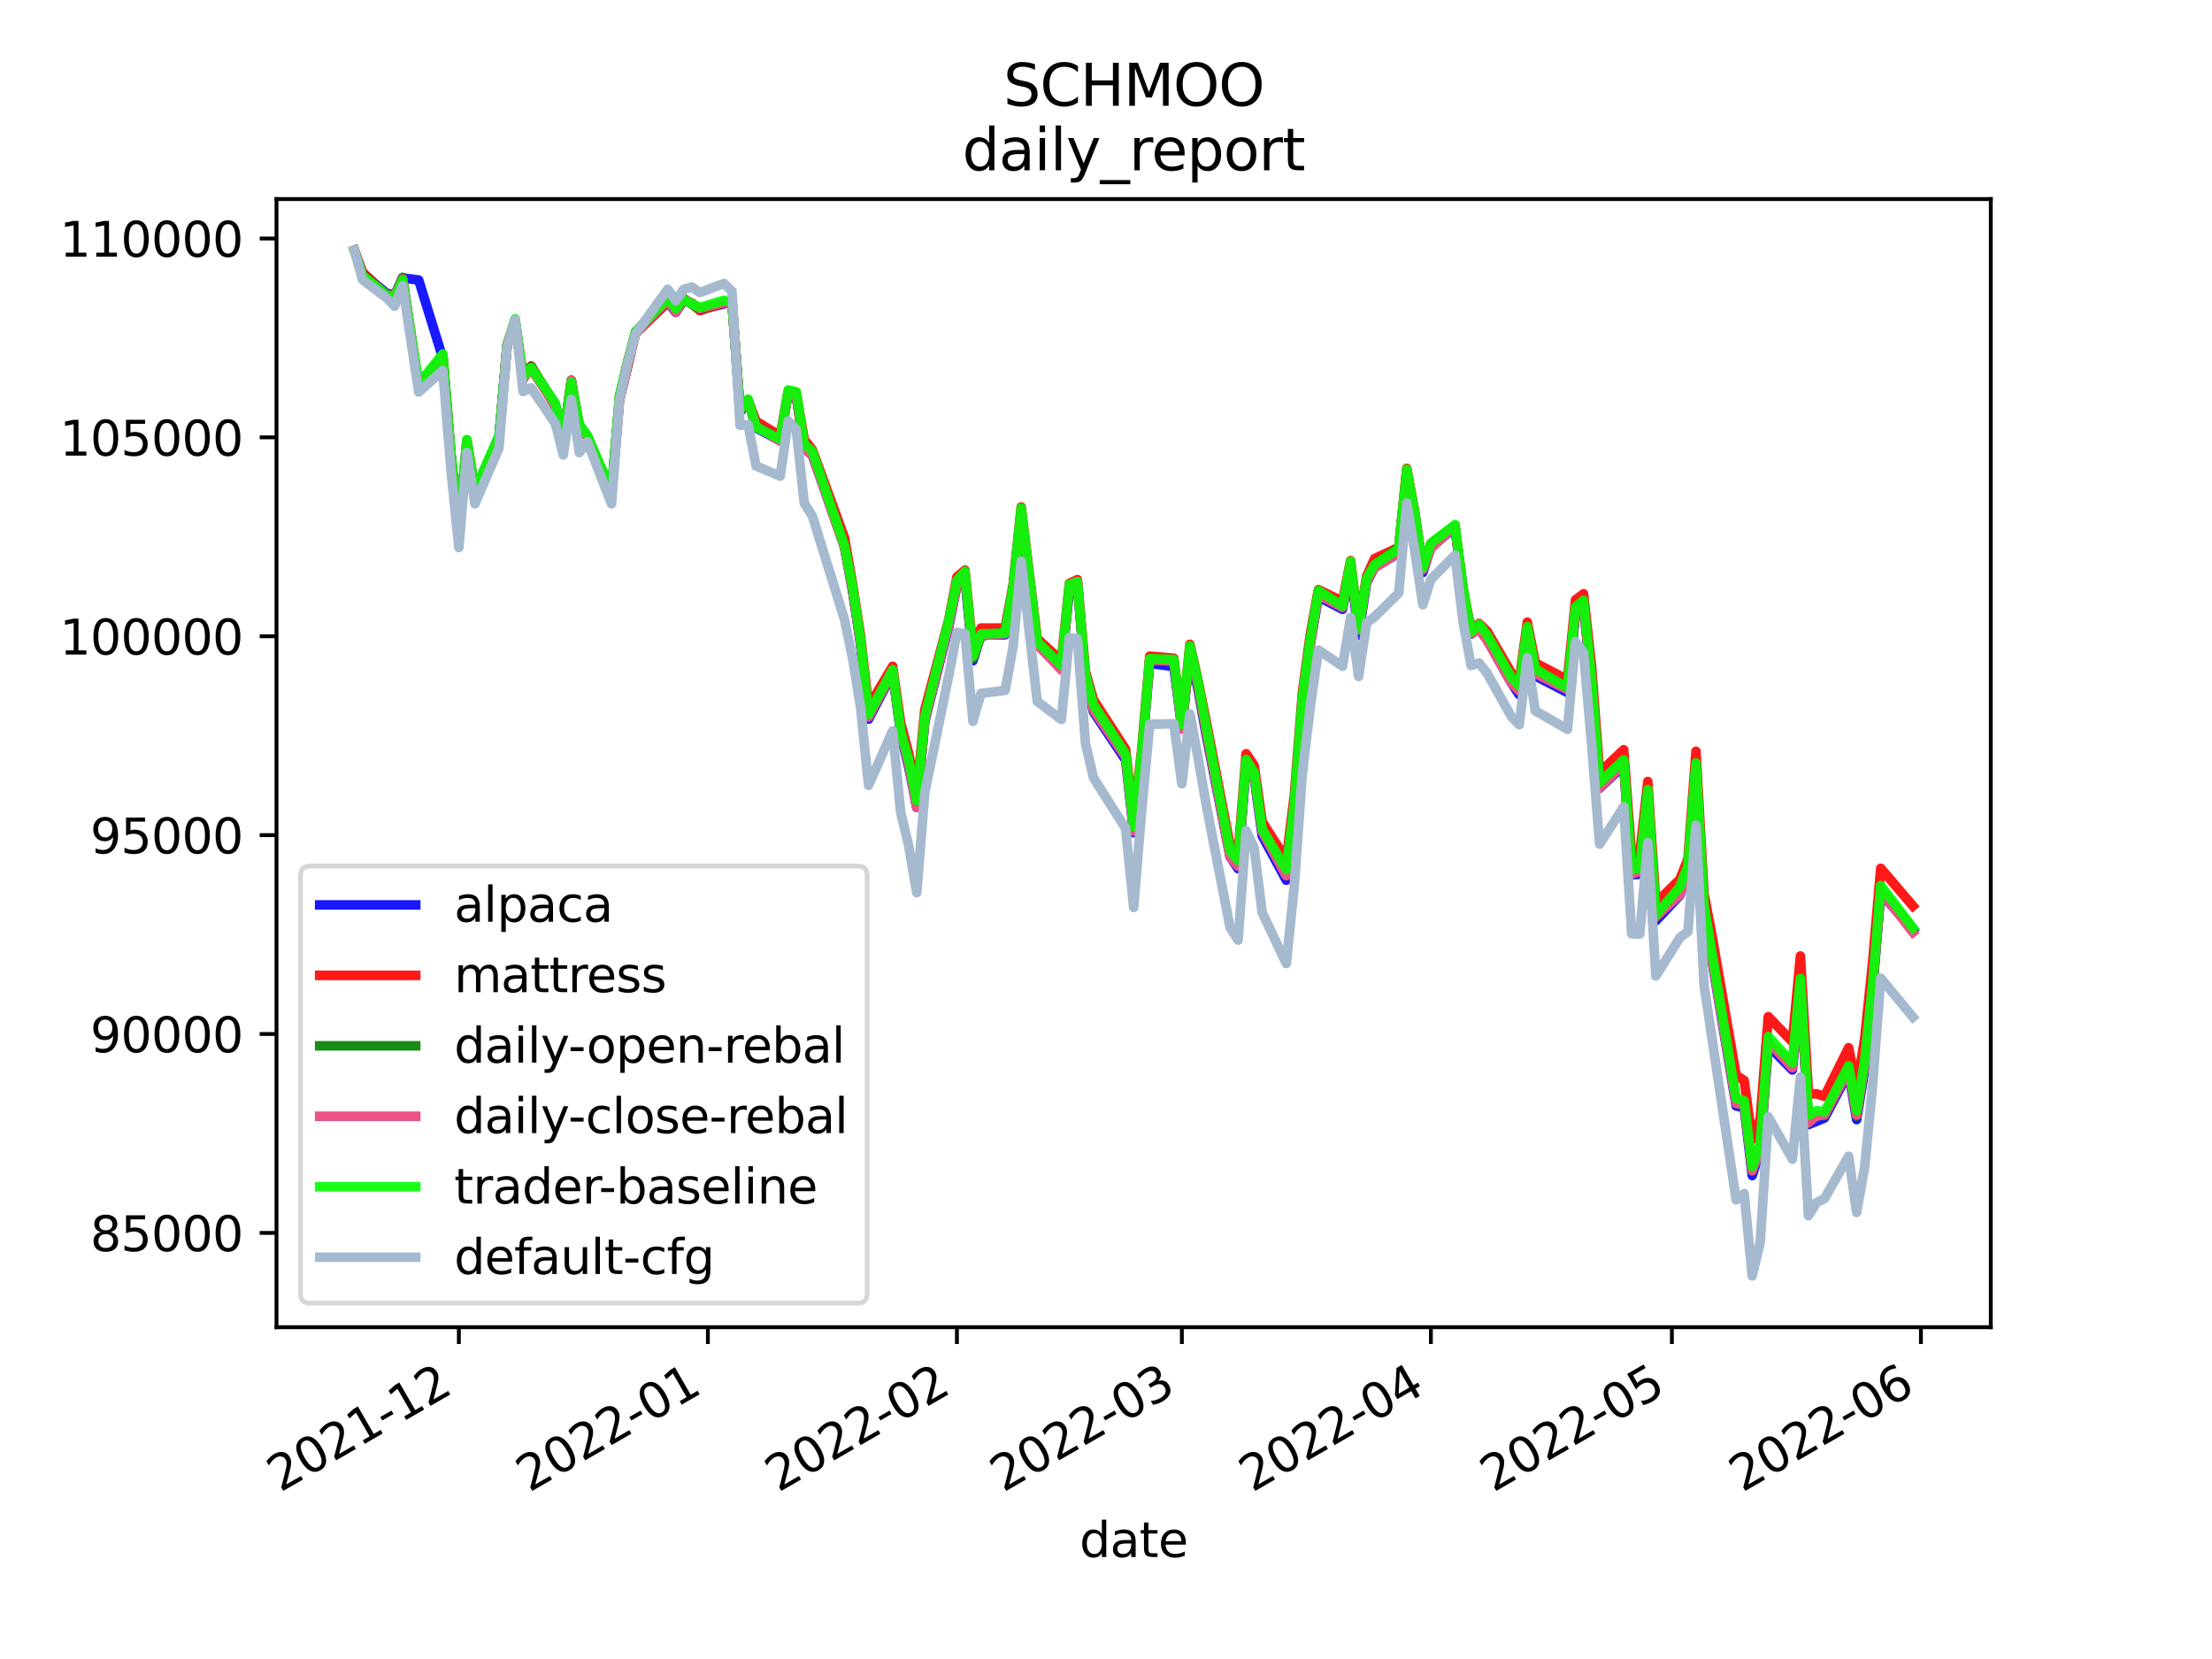 <?xml version="1.0" encoding="utf-8" standalone="no"?>
<!DOCTYPE svg PUBLIC "-//W3C//DTD SVG 1.1//EN"
  "http://www.w3.org/Graphics/SVG/1.1/DTD/svg11.dtd">
<svg height="345.6pt" version="1.1" viewBox="0 0 460.8 345.6" width="460.8pt" xmlns="http://www.w3.org/2000/svg" xmlns:xlink="http://www.w3.org/1999/xlink">
 <defs>
  <style type="text/css">*{stroke-linecap:butt;stroke-linejoin:round;}</style>
 </defs>
 <g id="figure_1">
  <g id="patch_1">
   <path d="M 0 345.6 
L 460.8 345.6 
L 460.8 0 
L 0 0 
z
" style="fill:#ffffff;"/>
  </g>
  <g id="axes_1">
   <g id="patch_2">
    <path d="M 57.6 276.48 
L 414.72 276.48 
L 414.72 41.472 
L 57.6 41.472 
z
" style="fill:#ffffff;"/>
   </g>
   <g id="matplotlib.axis_1">
    <g id="xtick_1">
     <g id="line2d_1">
      <defs>
       <path d="M 0 0 
L 0 3.5 
" id="me50aa0950c" style="stroke:#000000;stroke-width:0.8;"/>
      </defs>
      <g>
       <use style="stroke:#000000;stroke-width:0.8;" x="95.588" xlink:href="#me50aa0950c" y="276.48"/>
      </g>
     </g>
     <g id="text_1">
      <!-- 2021-12 -->
      <g transform="translate(58.363 310.952)rotate(-30)scale(0.1 -0.1)">
       <defs>
        <path d="M 1228 531 
L 3431 531 
L 3431 0 
L 469 0 
L 469 531 
Q 828 903 1448 1529 
Q 2069 2156 2228 2338 
Q 2531 2678 2651 2914 
Q 2772 3150 2772 3378 
Q 2772 3750 2511 3984 
Q 2250 4219 1831 4219 
Q 1534 4219 1204 4116 
Q 875 4013 500 3803 
L 500 4441 
Q 881 4594 1212 4672 
Q 1544 4750 1819 4750 
Q 2544 4750 2975 4387 
Q 3406 4025 3406 3419 
Q 3406 3131 3298 2873 
Q 3191 2616 2906 2266 
Q 2828 2175 2409 1742 
Q 1991 1309 1228 531 
z
" id="DejaVuSans-32" transform="scale(0.016)"/>
        <path d="M 2034 4250 
Q 1547 4250 1301 3770 
Q 1056 3291 1056 2328 
Q 1056 1369 1301 889 
Q 1547 409 2034 409 
Q 2525 409 2770 889 
Q 3016 1369 3016 2328 
Q 3016 3291 2770 3770 
Q 2525 4250 2034 4250 
z
M 2034 4750 
Q 2819 4750 3233 4129 
Q 3647 3509 3647 2328 
Q 3647 1150 3233 529 
Q 2819 -91 2034 -91 
Q 1250 -91 836 529 
Q 422 1150 422 2328 
Q 422 3509 836 4129 
Q 1250 4750 2034 4750 
z
" id="DejaVuSans-30" transform="scale(0.016)"/>
        <path d="M 794 531 
L 1825 531 
L 1825 4091 
L 703 3866 
L 703 4441 
L 1819 4666 
L 2450 4666 
L 2450 531 
L 3481 531 
L 3481 0 
L 794 0 
L 794 531 
z
" id="DejaVuSans-31" transform="scale(0.016)"/>
        <path d="M 313 2009 
L 1997 2009 
L 1997 1497 
L 313 1497 
L 313 2009 
z
" id="DejaVuSans-2d" transform="scale(0.016)"/>
       </defs>
       <use xlink:href="#DejaVuSans-32"/>
       <use x="63.623" xlink:href="#DejaVuSans-30"/>
       <use x="127.246" xlink:href="#DejaVuSans-32"/>
       <use x="190.869" xlink:href="#DejaVuSans-31"/>
       <use x="254.492" xlink:href="#DejaVuSans-2d"/>
       <use x="290.576" xlink:href="#DejaVuSans-31"/>
       <use x="354.199" xlink:href="#DejaVuSans-32"/>
      </g>
     </g>
    </g>
    <g id="xtick_2">
     <g id="line2d_2">
      <g>
       <use style="stroke:#000000;stroke-width:0.8;" x="147.466" xlink:href="#me50aa0950c" y="276.48"/>
      </g>
     </g>
     <g id="text_2">
      <!-- 2022-01 -->
      <g transform="translate(110.241 310.952)rotate(-30)scale(0.1 -0.1)">
       <use xlink:href="#DejaVuSans-32"/>
       <use x="63.623" xlink:href="#DejaVuSans-30"/>
       <use x="127.246" xlink:href="#DejaVuSans-32"/>
       <use x="190.869" xlink:href="#DejaVuSans-32"/>
       <use x="254.492" xlink:href="#DejaVuSans-2d"/>
       <use x="290.576" xlink:href="#DejaVuSans-30"/>
       <use x="354.199" xlink:href="#DejaVuSans-31"/>
      </g>
     </g>
    </g>
    <g id="xtick_3">
     <g id="line2d_3">
      <g>
       <use style="stroke:#000000;stroke-width:0.8;" x="199.344" xlink:href="#me50aa0950c" y="276.48"/>
      </g>
     </g>
     <g id="text_3">
      <!-- 2022-02 -->
      <g transform="translate(162.119 310.952)rotate(-30)scale(0.1 -0.1)">
       <use xlink:href="#DejaVuSans-32"/>
       <use x="63.623" xlink:href="#DejaVuSans-30"/>
       <use x="127.246" xlink:href="#DejaVuSans-32"/>
       <use x="190.869" xlink:href="#DejaVuSans-32"/>
       <use x="254.492" xlink:href="#DejaVuSans-2d"/>
       <use x="290.576" xlink:href="#DejaVuSans-30"/>
       <use x="354.199" xlink:href="#DejaVuSans-32"/>
      </g>
     </g>
    </g>
    <g id="xtick_4">
     <g id="line2d_4">
      <g>
       <use style="stroke:#000000;stroke-width:0.8;" x="246.201" xlink:href="#me50aa0950c" y="276.48"/>
      </g>
     </g>
     <g id="text_4">
      <!-- 2022-03 -->
      <g transform="translate(208.976 310.952)rotate(-30)scale(0.1 -0.1)">
       <defs>
        <path d="M 2597 2516 
Q 3050 2419 3304 2112 
Q 3559 1806 3559 1356 
Q 3559 666 3084 287 
Q 2609 -91 1734 -91 
Q 1441 -91 1130 -33 
Q 819 25 488 141 
L 488 750 
Q 750 597 1062 519 
Q 1375 441 1716 441 
Q 2309 441 2620 675 
Q 2931 909 2931 1356 
Q 2931 1769 2642 2001 
Q 2353 2234 1838 2234 
L 1294 2234 
L 1294 2753 
L 1863 2753 
Q 2328 2753 2575 2939 
Q 2822 3125 2822 3475 
Q 2822 3834 2567 4026 
Q 2313 4219 1838 4219 
Q 1578 4219 1281 4162 
Q 984 4106 628 3988 
L 628 4550 
Q 988 4650 1302 4700 
Q 1616 4750 1894 4750 
Q 2613 4750 3031 4423 
Q 3450 4097 3450 3541 
Q 3450 3153 3228 2886 
Q 3006 2619 2597 2516 
z
" id="DejaVuSans-33" transform="scale(0.016)"/>
       </defs>
       <use xlink:href="#DejaVuSans-32"/>
       <use x="63.623" xlink:href="#DejaVuSans-30"/>
       <use x="127.246" xlink:href="#DejaVuSans-32"/>
       <use x="190.869" xlink:href="#DejaVuSans-32"/>
       <use x="254.492" xlink:href="#DejaVuSans-2d"/>
       <use x="290.576" xlink:href="#DejaVuSans-30"/>
       <use x="354.199" xlink:href="#DejaVuSans-33"/>
      </g>
     </g>
    </g>
    <g id="xtick_5">
     <g id="line2d_5">
      <g>
       <use style="stroke:#000000;stroke-width:0.8;" x="298.079" xlink:href="#me50aa0950c" y="276.48"/>
      </g>
     </g>
     <g id="text_5">
      <!-- 2022-04 -->
      <g transform="translate(260.854 310.952)rotate(-30)scale(0.1 -0.1)">
       <defs>
        <path d="M 2419 4116 
L 825 1625 
L 2419 1625 
L 2419 4116 
z
M 2253 4666 
L 3047 4666 
L 3047 1625 
L 3713 1625 
L 3713 1100 
L 3047 1100 
L 3047 0 
L 2419 0 
L 2419 1100 
L 313 1100 
L 313 1709 
L 2253 4666 
z
" id="DejaVuSans-34" transform="scale(0.016)"/>
       </defs>
       <use xlink:href="#DejaVuSans-32"/>
       <use x="63.623" xlink:href="#DejaVuSans-30"/>
       <use x="127.246" xlink:href="#DejaVuSans-32"/>
       <use x="190.869" xlink:href="#DejaVuSans-32"/>
       <use x="254.492" xlink:href="#DejaVuSans-2d"/>
       <use x="290.576" xlink:href="#DejaVuSans-30"/>
       <use x="354.199" xlink:href="#DejaVuSans-34"/>
      </g>
     </g>
    </g>
    <g id="xtick_6">
     <g id="line2d_6">
      <g>
       <use style="stroke:#000000;stroke-width:0.8;" x="348.283" xlink:href="#me50aa0950c" y="276.48"/>
      </g>
     </g>
     <g id="text_6">
      <!-- 2022-05 -->
      <g transform="translate(311.058 310.952)rotate(-30)scale(0.1 -0.1)">
       <defs>
        <path d="M 691 4666 
L 3169 4666 
L 3169 4134 
L 1269 4134 
L 1269 2991 
Q 1406 3038 1543 3061 
Q 1681 3084 1819 3084 
Q 2600 3084 3056 2656 
Q 3513 2228 3513 1497 
Q 3513 744 3044 326 
Q 2575 -91 1722 -91 
Q 1428 -91 1123 -41 
Q 819 9 494 109 
L 494 744 
Q 775 591 1075 516 
Q 1375 441 1709 441 
Q 2250 441 2565 725 
Q 2881 1009 2881 1497 
Q 2881 1984 2565 2268 
Q 2250 2553 1709 2553 
Q 1456 2553 1204 2497 
Q 953 2441 691 2322 
L 691 4666 
z
" id="DejaVuSans-35" transform="scale(0.016)"/>
       </defs>
       <use xlink:href="#DejaVuSans-32"/>
       <use x="63.623" xlink:href="#DejaVuSans-30"/>
       <use x="127.246" xlink:href="#DejaVuSans-32"/>
       <use x="190.869" xlink:href="#DejaVuSans-32"/>
       <use x="254.492" xlink:href="#DejaVuSans-2d"/>
       <use x="290.576" xlink:href="#DejaVuSans-30"/>
       <use x="354.199" xlink:href="#DejaVuSans-35"/>
      </g>
     </g>
    </g>
    <g id="xtick_7">
     <g id="line2d_7">
      <g>
       <use style="stroke:#000000;stroke-width:0.8;" x="400.161" xlink:href="#me50aa0950c" y="276.48"/>
      </g>
     </g>
     <g id="text_7">
      <!-- 2022-06 -->
      <g transform="translate(362.936 310.952)rotate(-30)scale(0.1 -0.1)">
       <defs>
        <path d="M 2113 2584 
Q 1688 2584 1439 2293 
Q 1191 2003 1191 1497 
Q 1191 994 1439 701 
Q 1688 409 2113 409 
Q 2538 409 2786 701 
Q 3034 994 3034 1497 
Q 3034 2003 2786 2293 
Q 2538 2584 2113 2584 
z
M 3366 4563 
L 3366 3988 
Q 3128 4100 2886 4159 
Q 2644 4219 2406 4219 
Q 1781 4219 1451 3797 
Q 1122 3375 1075 2522 
Q 1259 2794 1537 2939 
Q 1816 3084 2150 3084 
Q 2853 3084 3261 2657 
Q 3669 2231 3669 1497 
Q 3669 778 3244 343 
Q 2819 -91 2113 -91 
Q 1303 -91 875 529 
Q 447 1150 447 2328 
Q 447 3434 972 4092 
Q 1497 4750 2381 4750 
Q 2619 4750 2861 4703 
Q 3103 4656 3366 4563 
z
" id="DejaVuSans-36" transform="scale(0.016)"/>
       </defs>
       <use xlink:href="#DejaVuSans-32"/>
       <use x="63.623" xlink:href="#DejaVuSans-30"/>
       <use x="127.246" xlink:href="#DejaVuSans-32"/>
       <use x="190.869" xlink:href="#DejaVuSans-32"/>
       <use x="254.492" xlink:href="#DejaVuSans-2d"/>
       <use x="290.576" xlink:href="#DejaVuSans-30"/>
       <use x="354.199" xlink:href="#DejaVuSans-36"/>
      </g>
     </g>
    </g>
    <g id="text_8">
     <!-- date -->
     <g transform="translate(224.885 324.351)scale(0.1 -0.1)">
      <defs>
       <path d="M 2906 2969 
L 2906 4863 
L 3481 4863 
L 3481 0 
L 2906 0 
L 2906 525 
Q 2725 213 2448 61 
Q 2172 -91 1784 -91 
Q 1150 -91 751 415 
Q 353 922 353 1747 
Q 353 2572 751 3078 
Q 1150 3584 1784 3584 
Q 2172 3584 2448 3432 
Q 2725 3281 2906 2969 
z
M 947 1747 
Q 947 1113 1208 752 
Q 1469 391 1925 391 
Q 2381 391 2643 752 
Q 2906 1113 2906 1747 
Q 2906 2381 2643 2742 
Q 2381 3103 1925 3103 
Q 1469 3103 1208 2742 
Q 947 2381 947 1747 
z
" id="DejaVuSans-64" transform="scale(0.016)"/>
       <path d="M 2194 1759 
Q 1497 1759 1228 1600 
Q 959 1441 959 1056 
Q 959 750 1161 570 
Q 1363 391 1709 391 
Q 2188 391 2477 730 
Q 2766 1069 2766 1631 
L 2766 1759 
L 2194 1759 
z
M 3341 1997 
L 3341 0 
L 2766 0 
L 2766 531 
Q 2569 213 2275 61 
Q 1981 -91 1556 -91 
Q 1019 -91 701 211 
Q 384 513 384 1019 
Q 384 1609 779 1909 
Q 1175 2209 1959 2209 
L 2766 2209 
L 2766 2266 
Q 2766 2663 2505 2880 
Q 2244 3097 1772 3097 
Q 1472 3097 1187 3025 
Q 903 2953 641 2809 
L 641 3341 
Q 956 3463 1253 3523 
Q 1550 3584 1831 3584 
Q 2591 3584 2966 3190 
Q 3341 2797 3341 1997 
z
" id="DejaVuSans-61" transform="scale(0.016)"/>
       <path d="M 1172 4494 
L 1172 3500 
L 2356 3500 
L 2356 3053 
L 1172 3053 
L 1172 1153 
Q 1172 725 1289 603 
Q 1406 481 1766 481 
L 2356 481 
L 2356 0 
L 1766 0 
Q 1100 0 847 248 
Q 594 497 594 1153 
L 594 3053 
L 172 3053 
L 172 3500 
L 594 3500 
L 594 4494 
L 1172 4494 
z
" id="DejaVuSans-74" transform="scale(0.016)"/>
       <path d="M 3597 1894 
L 3597 1613 
L 953 1613 
Q 991 1019 1311 708 
Q 1631 397 2203 397 
Q 2534 397 2845 478 
Q 3156 559 3463 722 
L 3463 178 
Q 3153 47 2828 -22 
Q 2503 -91 2169 -91 
Q 1331 -91 842 396 
Q 353 884 353 1716 
Q 353 2575 817 3079 
Q 1281 3584 2069 3584 
Q 2775 3584 3186 3129 
Q 3597 2675 3597 1894 
z
M 3022 2063 
Q 3016 2534 2758 2815 
Q 2500 3097 2075 3097 
Q 1594 3097 1305 2825 
Q 1016 2553 972 2059 
L 3022 2063 
z
" id="DejaVuSans-65" transform="scale(0.016)"/>
      </defs>
      <use xlink:href="#DejaVuSans-64"/>
      <use x="63.477" xlink:href="#DejaVuSans-61"/>
      <use x="124.756" xlink:href="#DejaVuSans-74"/>
      <use x="163.965" xlink:href="#DejaVuSans-65"/>
     </g>
    </g>
   </g>
   <g id="matplotlib.axis_2">
    <g id="ytick_1">
     <g id="line2d_8">
      <defs>
       <path d="M 0 0 
L -3.5 0 
" id="mae4071f498" style="stroke:#000000;stroke-width:0.8;"/>
      </defs>
      <g>
       <use style="stroke:#000000;stroke-width:0.8;" x="57.6" xlink:href="#mae4071f498" y="256.835"/>
      </g>
     </g>
     <g id="text_9">
      <!-- 85000 -->
      <g transform="translate(18.788 260.634)scale(0.1 -0.1)">
       <defs>
        <path d="M 2034 2216 
Q 1584 2216 1326 1975 
Q 1069 1734 1069 1313 
Q 1069 891 1326 650 
Q 1584 409 2034 409 
Q 2484 409 2743 651 
Q 3003 894 3003 1313 
Q 3003 1734 2745 1975 
Q 2488 2216 2034 2216 
z
M 1403 2484 
Q 997 2584 770 2862 
Q 544 3141 544 3541 
Q 544 4100 942 4425 
Q 1341 4750 2034 4750 
Q 2731 4750 3128 4425 
Q 3525 4100 3525 3541 
Q 3525 3141 3298 2862 
Q 3072 2584 2669 2484 
Q 3125 2378 3379 2068 
Q 3634 1759 3634 1313 
Q 3634 634 3220 271 
Q 2806 -91 2034 -91 
Q 1263 -91 848 271 
Q 434 634 434 1313 
Q 434 1759 690 2068 
Q 947 2378 1403 2484 
z
M 1172 3481 
Q 1172 3119 1398 2916 
Q 1625 2713 2034 2713 
Q 2441 2713 2670 2916 
Q 2900 3119 2900 3481 
Q 2900 3844 2670 4047 
Q 2441 4250 2034 4250 
Q 1625 4250 1398 4047 
Q 1172 3844 1172 3481 
z
" id="DejaVuSans-38" transform="scale(0.016)"/>
       </defs>
       <use xlink:href="#DejaVuSans-38"/>
       <use x="63.623" xlink:href="#DejaVuSans-35"/>
       <use x="127.246" xlink:href="#DejaVuSans-30"/>
       <use x="190.869" xlink:href="#DejaVuSans-30"/>
       <use x="254.492" xlink:href="#DejaVuSans-30"/>
      </g>
     </g>
    </g>
    <g id="ytick_2">
     <g id="line2d_9">
      <g>
       <use style="stroke:#000000;stroke-width:0.8;" x="57.6" xlink:href="#mae4071f498" y="215.405"/>
      </g>
     </g>
     <g id="text_10">
      <!-- 90000 -->
      <g transform="translate(18.788 219.204)scale(0.1 -0.1)">
       <defs>
        <path d="M 703 97 
L 703 672 
Q 941 559 1184 500 
Q 1428 441 1663 441 
Q 2288 441 2617 861 
Q 2947 1281 2994 2138 
Q 2813 1869 2534 1725 
Q 2256 1581 1919 1581 
Q 1219 1581 811 2004 
Q 403 2428 403 3163 
Q 403 3881 828 4315 
Q 1253 4750 1959 4750 
Q 2769 4750 3195 4129 
Q 3622 3509 3622 2328 
Q 3622 1225 3098 567 
Q 2575 -91 1691 -91 
Q 1453 -91 1209 -44 
Q 966 3 703 97 
z
M 1959 2075 
Q 2384 2075 2632 2365 
Q 2881 2656 2881 3163 
Q 2881 3666 2632 3958 
Q 2384 4250 1959 4250 
Q 1534 4250 1286 3958 
Q 1038 3666 1038 3163 
Q 1038 2656 1286 2365 
Q 1534 2075 1959 2075 
z
" id="DejaVuSans-39" transform="scale(0.016)"/>
       </defs>
       <use xlink:href="#DejaVuSans-39"/>
       <use x="63.623" xlink:href="#DejaVuSans-30"/>
       <use x="127.246" xlink:href="#DejaVuSans-30"/>
       <use x="190.869" xlink:href="#DejaVuSans-30"/>
       <use x="254.492" xlink:href="#DejaVuSans-30"/>
      </g>
     </g>
    </g>
    <g id="ytick_3">
     <g id="line2d_10">
      <g>
       <use style="stroke:#000000;stroke-width:0.8;" x="57.6" xlink:href="#mae4071f498" y="173.974"/>
      </g>
     </g>
     <g id="text_11">
      <!-- 95000 -->
      <g transform="translate(18.788 177.774)scale(0.1 -0.1)">
       <use xlink:href="#DejaVuSans-39"/>
       <use x="63.623" xlink:href="#DejaVuSans-35"/>
       <use x="127.246" xlink:href="#DejaVuSans-30"/>
       <use x="190.869" xlink:href="#DejaVuSans-30"/>
       <use x="254.492" xlink:href="#DejaVuSans-30"/>
      </g>
     </g>
    </g>
    <g id="ytick_4">
     <g id="line2d_11">
      <g>
       <use style="stroke:#000000;stroke-width:0.8;" x="57.6" xlink:href="#mae4071f498" y="132.544"/>
      </g>
     </g>
     <g id="text_12">
      <!-- 100000 -->
      <g transform="translate(12.425 136.343)scale(0.1 -0.1)">
       <use xlink:href="#DejaVuSans-31"/>
       <use x="63.623" xlink:href="#DejaVuSans-30"/>
       <use x="127.246" xlink:href="#DejaVuSans-30"/>
       <use x="190.869" xlink:href="#DejaVuSans-30"/>
       <use x="254.492" xlink:href="#DejaVuSans-30"/>
       <use x="318.115" xlink:href="#DejaVuSans-30"/>
      </g>
     </g>
    </g>
    <g id="ytick_5">
     <g id="line2d_12">
      <g>
       <use style="stroke:#000000;stroke-width:0.8;" x="57.6" xlink:href="#mae4071f498" y="91.114"/>
      </g>
     </g>
     <g id="text_13">
      <!-- 105000 -->
      <g transform="translate(12.425 94.913)scale(0.1 -0.1)">
       <use xlink:href="#DejaVuSans-31"/>
       <use x="63.623" xlink:href="#DejaVuSans-30"/>
       <use x="127.246" xlink:href="#DejaVuSans-35"/>
       <use x="190.869" xlink:href="#DejaVuSans-30"/>
       <use x="254.492" xlink:href="#DejaVuSans-30"/>
       <use x="318.115" xlink:href="#DejaVuSans-30"/>
      </g>
     </g>
    </g>
    <g id="ytick_6">
     <g id="line2d_13">
      <g>
       <use style="stroke:#000000;stroke-width:0.8;" x="57.6" xlink:href="#mae4071f498" y="49.684"/>
      </g>
     </g>
     <g id="text_14">
      <!-- 110000 -->
      <g transform="translate(12.425 53.483)scale(0.1 -0.1)">
       <use xlink:href="#DejaVuSans-31"/>
       <use x="63.623" xlink:href="#DejaVuSans-31"/>
       <use x="127.246" xlink:href="#DejaVuSans-30"/>
       <use x="190.869" xlink:href="#DejaVuSans-30"/>
       <use x="254.492" xlink:href="#DejaVuSans-30"/>
       <use x="318.115" xlink:href="#DejaVuSans-30"/>
      </g>
     </g>
    </g>
   </g>
   <g id="line2d_14">
    <path clip-path="url(#peca7275fbe)" d="M 73.833 52.154 
L 75.506 56.92 
L 80.527 61.103 
L 82.2 61.458 
L 83.874 57.902 
L 87.221 58.348 
L 92.241 74.6 
L 93.914 94.801 
L 95.588 110.315 
L 97.261 92.416 
L 98.935 102.646 
L 103.955 90.885 
L 105.629 72.027 
L 107.302 66.766 
L 108.976 78.808 
L 110.649 76.406 
L 115.67 84.244 
L 117.343 91.021 
L 119.017 79.543 
L 120.69 88.733 
L 122.364 90.854 
L 127.384 103.142 
L 129.057 83.157 
L 132.404 69.25 
L 139.098 62.938 
L 140.772 65.074 
L 142.445 62.574 
L 144.119 63.19 
L 145.792 64.49 
L 150.813 63.306 
L 152.486 62.649 
L 154.16 85.877 
L 155.833 83.407 
L 157.507 89.131 
L 162.527 91.826 
L 164.2 81.757 
L 165.874 82.661 
L 167.547 93.439 
L 169.221 94.826 
L 175.915 113.901 
L 177.588 122.846 
L 179.262 134.23 
L 180.935 149.815 
L 185.956 140.22 
L 187.629 152.876 
L 189.303 159.798 
L 190.976 168.232 
L 192.65 150.307 
L 197.67 130.421 
L 199.344 121.995 
L 201.017 120.368 
L 202.69 137.644 
L 204.364 132.207 
L 209.384 132.239 
L 211.058 123.235 
L 212.731 106.562 
L 216.078 134.282 
L 221.099 139.02 
L 222.772 123.006 
L 224.446 121.72 
L 226.119 141.762 
L 227.793 148.317 
L 234.487 158.336 
L 236.16 173.463 
L 237.833 157.559 
L 239.507 138.189 
L 244.527 138.866 
L 246.201 151.751 
L 247.874 136.033 
L 249.548 143.502 
L 251.221 152.84 
L 256.242 178.474 
L 257.915 180.955 
L 259.589 159.168 
L 261.262 161.883 
L 262.936 174.13 
L 267.956 183.355 
L 269.63 168.543 
L 271.303 146.851 
L 272.976 134.104 
L 274.65 124.332 
L 279.67 126.927 
L 281.344 118.377 
L 283.017 132.337 
L 284.691 121.334 
L 286.364 118.201 
L 291.385 115.202 
L 293.058 98.233 
L 294.732 107.842 
L 296.405 119.256 
L 298.079 114.022 
L 303.099 109.812 
L 304.773 123.332 
L 306.446 132.105 
L 308.12 130.903 
L 309.793 133.275 
L 314.813 142.21 
L 316.487 144.733 
L 318.16 132.173 
L 319.834 140.807 
L 326.528 144.263 
L 328.201 128.119 
L 329.875 126.277 
L 331.548 142.624 
L 333.222 164.227 
L 338.242 159.427 
L 339.916 182.251 
L 341.589 182.124 
L 343.263 165.465 
L 344.936 191.835 
L 349.956 186.483 
L 351.63 182.009 
L 353.303 160.211 
L 354.977 190.05 
L 361.671 230.4 
L 363.344 230.713 
L 365.018 244.889 
L 366.691 239.723 
L 368.365 217.807 
L 373.385 222.89 
L 375.059 205.615 
L 376.732 234.275 
L 380.079 232.895 
L 385.099 223.407 
L 386.773 233.23 
L 388.446 222.87 
L 390.12 206.152 
L 391.793 186.005 
L 398.487 193.756 
L 398.487 193.756 
" style="fill:none;stroke:#0000ff;stroke-linecap:square;stroke-opacity:0.9;stroke-width:2;"/>
   </g>
   <g id="line2d_15">
    <path clip-path="url(#peca7275fbe)" d="M 73.833 52.154 
L 75.506 56.657 
L 80.527 61.519 
L 82.2 61.431 
L 83.874 58.286 
L 87.221 80.738 
L 92.241 73.99 
L 93.914 94.923 
L 95.588 110.767 
L 97.261 92.046 
L 98.935 102.8 
L 103.955 91.578 
L 105.629 71.967 
L 107.302 66.907 
L 108.976 79.012 
L 110.649 76.226 
L 115.67 84.66 
L 117.343 91.735 
L 119.017 79.264 
L 120.69 88.901 
L 122.364 91.084 
L 127.384 102.939 
L 129.057 83.37 
L 132.404 69.489 
L 139.098 62.954 
L 140.772 64.517 
L 142.445 62.443 
L 144.119 63.222 
L 145.792 64.704 
L 150.813 63.133 
L 152.486 62.854 
L 154.16 85.087 
L 155.833 83.371 
L 157.507 87.756 
L 162.527 90.794 
L 164.2 81.536 
L 165.874 81.851 
L 167.547 91.596 
L 169.221 93.665 
L 175.915 111.988 
L 177.588 121.526 
L 179.262 132.386 
L 180.935 147.235 
L 185.956 138.801 
L 187.629 150.604 
L 189.303 156.996 
L 190.976 165.37 
L 192.65 147.872 
L 197.67 128.962 
L 199.344 120.19 
L 201.017 118.767 
L 202.69 135.371 
L 204.364 130.831 
L 209.384 130.841 
L 211.058 121.71 
L 212.731 105.619 
L 216.078 133.058 
L 221.099 137.607 
L 222.772 121.529 
L 224.446 120.749 
L 226.119 139.904 
L 227.793 145.769 
L 234.487 156.105 
L 236.16 170.824 
L 237.833 156.15 
L 239.507 136.687 
L 244.527 137.12 
L 246.201 150.794 
L 247.874 134.227 
L 249.548 141.569 
L 251.221 149.99 
L 256.242 176.056 
L 257.915 177.958 
L 259.589 157.017 
L 261.262 159.453 
L 262.936 171.171 
L 267.956 179.098 
L 269.63 165.66 
L 271.303 144.316 
L 272.976 131.999 
L 274.65 122.831 
L 279.67 125.282 
L 281.344 116.782 
L 283.017 130.535 
L 284.691 120.046 
L 286.364 116.359 
L 291.385 114.039 
L 293.058 97.564 
L 294.732 106.833 
L 296.405 118.173 
L 298.079 113.266 
L 303.099 109.609 
L 304.773 122.871 
L 306.446 130.994 
L 308.12 129.877 
L 309.793 131.504 
L 314.813 140.125 
L 316.487 141.864 
L 318.16 129.599 
L 319.834 138.092 
L 326.528 141.599 
L 328.201 124.979 
L 329.875 123.696 
L 331.548 138.775 
L 333.222 160.927 
L 338.242 156.178 
L 339.916 178.447 
L 341.589 178.074 
L 343.263 162.8 
L 344.936 188.121 
L 349.956 183.164 
L 351.63 178.954 
L 353.303 156.505 
L 354.977 186.145 
L 356.65 194.934 
L 361.671 223.997 
L 363.344 225.095 
L 365.018 237.384 
L 366.691 233.049 
L 368.365 211.792 
L 373.385 217.023 
L 375.059 199.15 
L 376.732 227.908 
L 378.406 227.858 
L 380.079 228.394 
L 385.099 218.257 
L 386.773 226.649 
L 388.446 216.378 
L 390.12 200.201 
L 391.793 180.886 
L 398.487 188.723 
L 398.487 188.723 
" style="fill:none;stroke:#ff0000;stroke-linecap:square;stroke-opacity:0.9;stroke-width:2;"/>
   </g>
   <g id="line2d_16">
    <path clip-path="url(#peca7275fbe)" d="M 73.833 52.154 
L 75.506 57.157 
L 80.527 61.41 
L 82.2 61.749 
L 83.874 57.8 
L 87.221 80.448 
L 92.241 74.008 
L 93.914 94.156 
L 95.588 110.514 
L 97.261 91.639 
L 98.935 102.084 
L 103.955 91.398 
L 105.629 71.957 
L 107.302 67.17 
L 108.976 78.74 
L 110.649 76.41 
L 115.67 84.453 
L 117.343 91.74 
L 119.017 79.181 
L 120.69 89.069 
L 122.364 90.895 
L 127.384 102.442 
L 129.057 82.605 
L 130.731 75.363 
L 132.404 69.15 
L 139.098 62.472 
L 140.772 64.728 
L 142.445 62.165 
L 144.119 63.392 
L 145.792 64.441 
L 152.486 62.581 
L 154.16 85.67 
L 155.833 83.434 
L 157.507 88.695 
L 162.527 91.606 
L 164.2 81.723 
L 165.874 82.325 
L 167.547 93.127 
L 169.221 94.468 
L 175.915 113.691 
L 177.588 123.025 
L 179.262 133.635 
L 180.935 149.222 
L 185.956 140.116 
L 187.629 152.315 
L 189.303 158.786 
L 190.976 167.824 
L 192.65 150.106 
L 197.67 129.535 
L 199.344 121.691 
L 201.017 119.99 
L 202.69 137.258 
L 204.364 132.529 
L 209.384 131.666 
L 211.058 122.245 
L 212.731 106.501 
L 216.078 134.326 
L 221.099 139.13 
L 222.772 122.328 
L 224.446 121.592 
L 226.119 141.32 
L 227.793 147.976 
L 234.487 157.337 
L 236.16 172.93 
L 237.833 157.362 
L 239.507 137.562 
L 244.527 137.61 
L 246.201 151.651 
L 247.874 135.184 
L 249.548 142.856 
L 251.221 152.174 
L 256.242 177.93 
L 257.915 180.304 
L 259.589 158.562 
L 261.262 161.371 
L 262.936 173.012 
L 267.956 182.378 
L 269.63 167.589 
L 271.303 145.977 
L 272.976 133.209 
L 274.65 123.205 
L 279.67 126.269 
L 281.344 117.652 
L 283.017 130.905 
L 284.691 120.645 
L 286.364 117.684 
L 291.385 114.089 
L 293.058 98.051 
L 294.732 106.906 
L 296.405 118.677 
L 298.079 113.563 
L 303.099 109.624 
L 304.773 122.468 
L 306.446 131.936 
L 308.12 130.581 
L 309.793 133.055 
L 314.813 141.525 
L 316.487 143.873 
L 318.16 131.008 
L 319.834 139.745 
L 326.528 143.12 
L 328.201 127.379 
L 329.875 125.447 
L 331.548 141.859 
L 333.222 163.816 
L 338.242 158.708 
L 339.916 181.774 
L 341.589 181.013 
L 343.263 165.311 
L 344.936 191.091 
L 349.956 185.918 
L 351.63 181.453 
L 353.303 159.59 
L 354.977 189.054 
L 361.671 229.591 
L 363.344 229.918 
L 365.018 243.949 
L 366.691 238.606 
L 368.365 216.928 
L 373.385 222.109 
L 375.059 204.554 
L 376.732 233.915 
L 378.406 232.417 
L 380.079 232.387 
L 385.099 222.444 
L 386.773 232.521 
L 388.446 222.2 
L 390.12 205.55 
L 391.793 185.293 
L 398.487 193.493 
L 398.487 193.493 
" style="fill:none;stroke:#008000;stroke-linecap:square;stroke-opacity:0.9;stroke-width:2;"/>
   </g>
   <g id="line2d_17">
    <path clip-path="url(#peca7275fbe)" d="M 73.833 52.154 
L 75.506 57.349 
L 80.527 61.48 
L 82.2 61.624 
L 83.874 58.125 
L 87.221 80.415 
L 92.241 74.06 
L 93.914 94.908 
L 95.588 110.414 
L 97.261 91.863 
L 98.935 102.118 
L 103.955 91.358 
L 105.629 71.73 
L 107.302 66.55 
L 108.976 78.781 
L 110.649 76.864 
L 115.67 84.42 
L 117.343 91.284 
L 119.017 79.212 
L 120.69 89.28 
L 122.364 90.91 
L 127.384 103.135 
L 129.057 82.731 
L 130.731 75.554 
L 132.404 69.402 
L 139.098 62.498 
L 140.772 64.994 
L 142.445 62.305 
L 144.119 63.109 
L 145.792 64.293 
L 150.813 63.042 
L 152.486 63.045 
L 154.16 85.213 
L 155.833 83.649 
L 157.507 88.81 
L 162.527 91.871 
L 164.2 81.594 
L 165.874 82.457 
L 167.547 93.435 
L 169.221 94.719 
L 175.915 114.09 
L 177.588 122.617 
L 179.262 133.756 
L 180.935 149.345 
L 185.956 139.892 
L 187.629 152.478 
L 189.303 159.171 
L 190.976 168.237 
L 192.65 150.008 
L 197.67 130.066 
L 199.344 121.927 
L 201.017 119.428 
L 202.69 136.832 
L 204.364 132.319 
L 209.384 132.005 
L 211.058 122.979 
L 212.731 106.596 
L 214.405 119.925 
L 216.078 134.253 
L 221.099 139.562 
L 222.772 122.067 
L 224.446 121.113 
L 226.119 141.043 
L 227.793 147.882 
L 234.487 157.715 
L 236.16 173.126 
L 237.833 157.27 
L 239.507 137.474 
L 244.527 137.757 
L 246.201 151.91 
L 247.874 135.387 
L 249.548 142.587 
L 251.221 151.937 
L 256.242 178.505 
L 257.915 180.454 
L 259.589 158.807 
L 261.262 161.419 
L 262.936 173.288 
L 267.956 182.44 
L 269.63 167.969 
L 271.303 146.214 
L 272.976 134.084 
L 274.65 123.91 
L 279.67 126.545 
L 281.344 117.527 
L 283.017 131.247 
L 284.691 121.014 
L 286.364 118.299 
L 291.385 115.097 
L 293.058 97.982 
L 294.732 107.699 
L 296.405 118.698 
L 298.079 114.255 
L 303.099 109.449 
L 304.773 123.203 
L 306.446 131.998 
L 308.12 131.211 
L 309.793 133.39 
L 314.813 142.223 
L 316.487 143.922 
L 318.16 131.149 
L 319.834 140.271 
L 326.528 143.69 
L 328.201 127.441 
L 329.875 126.146 
L 331.548 141.853 
L 333.222 164.143 
L 338.242 159.07 
L 339.916 182.108 
L 341.589 181.476 
L 343.263 165.573 
L 344.936 191.015 
L 349.956 186.299 
L 351.63 181.423 
L 353.303 159.832 
L 354.977 189.829 
L 361.671 229.869 
L 363.344 230.178 
L 365.018 243.86 
L 366.691 239.267 
L 368.365 216.913 
L 373.385 222.42 
L 375.059 204.679 
L 376.732 233.872 
L 378.406 232.467 
L 380.079 232.246 
L 385.099 222.907 
L 386.773 232.274 
L 388.446 221.75 
L 390.12 205.761 
L 391.793 185.598 
L 398.487 194.204 
L 398.487 194.204 
" style="fill:none;stroke:#ec5283;stroke-linecap:square;stroke-width:2;"/>
   </g>
   <g id="line2d_18">
    <path clip-path="url(#peca7275fbe)" d="M 73.833 52.154 
L 75.506 57.384 
L 80.527 61.443 
L 82.2 61.898 
L 83.874 58.366 
L 87.221 79.907 
L 92.241 73.729 
L 93.914 94.266 
L 95.588 110.056 
L 97.261 91.613 
L 98.935 102.127 
L 103.955 90.717 
L 105.629 71.994 
L 107.302 66.426 
L 108.976 78.559 
L 110.649 76.566 
L 115.67 84.017 
L 117.343 90.969 
L 119.017 79.639 
L 120.69 88.453 
L 122.364 90.679 
L 127.384 102.409 
L 129.057 82.329 
L 132.404 69.034 
L 139.098 62.162 
L 140.772 64.315 
L 142.445 62.402 
L 144.119 63.301 
L 145.792 64.029 
L 150.813 62.553 
L 152.486 62.988 
L 154.16 85.394 
L 155.833 83.144 
L 157.507 88.988 
L 162.527 91.517 
L 164.2 81.225 
L 165.874 81.608 
L 167.547 92.513 
L 169.221 93.971 
L 175.915 113.657 
L 177.588 122.015 
L 179.262 133.154 
L 180.935 148.805 
L 185.956 139.496 
L 187.629 152.342 
L 189.303 158.226 
L 190.976 166.783 
L 192.65 149.257 
L 197.67 129.07 
L 199.344 120.919 
L 201.017 118.991 
L 202.69 136.653 
L 204.364 132.056 
L 209.384 131.885 
L 211.058 122.116 
L 212.731 105.827 
L 216.078 133.658 
L 221.099 138.607 
L 222.772 121.695 
L 224.446 121.202 
L 226.119 140.524 
L 227.793 146.747 
L 234.487 157.065 
L 236.16 172.196 
L 237.833 156.692 
L 239.507 137.212 
L 244.527 137.374 
L 246.201 150.925 
L 247.874 134.52 
L 249.548 141.789 
L 251.221 150.923 
L 256.242 177.268 
L 257.915 179.205 
L 259.589 158.21 
L 261.262 160.869 
L 262.936 172.752 
L 267.956 181.149 
L 269.63 167.313 
L 271.303 145.234 
L 272.976 132.982 
L 274.65 123.017 
L 279.67 126.255 
L 281.344 116.907 
L 283.017 131.032 
L 284.691 120.47 
L 286.364 117.599 
L 291.385 114.316 
L 293.058 97.737 
L 294.732 106.978 
L 296.405 118.286 
L 298.079 113.137 
L 303.099 109.298 
L 304.773 122.51 
L 306.446 131.65 
L 308.12 130.057 
L 309.793 132.28 
L 314.813 141.054 
L 316.487 142.895 
L 318.16 130.549 
L 319.834 139.313 
L 326.528 143.313 
L 328.201 126.46 
L 329.875 125.08 
L 331.548 141.312 
L 333.222 163.042 
L 338.242 158.286 
L 339.916 181.202 
L 341.589 180.845 
L 343.263 164.481 
L 344.936 190.58 
L 349.956 184.709 
L 351.63 180.296 
L 353.303 158.925 
L 354.977 188.513 
L 361.671 228.79 
L 363.344 229.33 
L 365.018 243.014 
L 366.691 238.244 
L 368.365 215.924 
L 373.385 221.389 
L 375.059 203.816 
L 376.732 232.343 
L 378.406 231.371 
L 380.079 231.604 
L 385.099 222.025 
L 386.773 231.357 
L 388.446 220.831 
L 390.12 204.922 
L 391.793 184.467 
L 398.487 193.273 
L 398.487 193.273 
" style="fill:none;stroke:#00ff00;stroke-linecap:square;stroke-opacity:0.9;stroke-width:2;"/>
   </g>
   <g id="line2d_19">
    <path clip-path="url(#peca7275fbe)" d="M 73.833 52.154 
L 75.506 58.262 
L 80.527 62.063 
L 82.2 63.79 
L 83.874 59.492 
L 87.221 81.671 
L 92.241 77.188 
L 93.914 97.648 
L 95.588 114.063 
L 97.261 94.28 
L 98.935 104.961 
L 103.955 93.333 
L 105.629 72.287 
L 107.302 66.625 
L 108.976 81.571 
L 110.649 80.798 
L 115.67 88.201 
L 117.343 94.765 
L 119.017 83.2 
L 120.69 94.296 
L 122.364 92.025 
L 127.384 104.965 
L 129.057 83.372 
L 130.731 75.815 
L 132.404 69.512 
L 139.098 60.241 
L 140.772 62.611 
L 142.445 60.251 
L 144.119 59.794 
L 145.792 60.931 
L 150.813 59.054 
L 152.486 60.665 
L 154.16 88.616 
L 155.833 88.455 
L 157.507 97.067 
L 162.527 99.192 
L 164.2 87.685 
L 165.874 89.483 
L 167.547 104.846 
L 169.221 107.499 
L 175.915 129.017 
L 177.588 137.068 
L 179.262 147.298 
L 180.935 163.592 
L 185.956 152.268 
L 187.629 169.293 
L 189.303 176.203 
L 190.976 185.966 
L 192.65 165.174 
L 197.67 140.576 
L 199.344 131.727 
L 201.017 132.037 
L 202.69 150.27 
L 204.364 144.445 
L 209.384 143.808 
L 211.058 134.651 
L 212.731 116.916 
L 216.078 146.129 
L 221.099 149.882 
L 222.772 132.814 
L 224.446 133.065 
L 226.119 154.835 
L 227.793 162.027 
L 234.487 172.588 
L 236.16 189.037 
L 237.833 168.836 
L 239.507 150.883 
L 244.527 150.777 
L 246.201 163.272 
L 247.874 148.73 
L 249.548 157.651 
L 251.221 167.388 
L 256.242 193.202 
L 257.915 195.851 
L 259.589 173.053 
L 261.262 176.613 
L 262.936 190.096 
L 267.956 200.713 
L 269.63 184.446 
L 271.303 161.11 
L 272.976 147.113 
L 274.65 135.41 
L 279.67 138.799 
L 281.344 128.636 
L 283.017 140.927 
L 284.691 129.746 
L 286.364 128.486 
L 291.385 123.528 
L 293.058 104.791 
L 294.732 114.858 
L 296.405 125.971 
L 298.079 120.679 
L 303.099 115.656 
L 304.773 129.494 
L 306.446 138.64 
L 308.12 138.118 
L 309.793 140.241 
L 314.813 149.24 
L 316.487 150.974 
L 318.16 137.022 
L 319.834 148.077 
L 326.528 151.924 
L 328.201 133.705 
L 329.875 135.945 
L 331.548 154.898 
L 333.222 175.856 
L 338.242 168.083 
L 339.916 194.522 
L 341.589 194.591 
L 343.263 175.528 
L 344.936 203.305 
L 349.956 195.317 
L 351.63 194.055 
L 353.303 171.951 
L 354.977 205.159 
L 361.671 249.968 
L 363.344 248.647 
L 365.018 265.798 
L 366.691 258.73 
L 368.365 232.666 
L 373.385 241.469 
L 375.059 224.372 
L 376.732 253.266 
L 378.406 250.527 
L 380.079 249.682 
L 385.099 240.856 
L 386.773 252.578 
L 388.446 243.101 
L 390.12 225.746 
L 391.793 203.783 
L 398.487 211.874 
L 398.487 211.874 
" style="fill:none;stroke:#a5b9cf;stroke-linecap:square;stroke-width:2;"/>
   </g>
   <g id="patch_3">
    <path d="M 57.6 276.48 
L 57.6 41.472 
" style="fill:none;stroke:#000000;stroke-linecap:square;stroke-linejoin:miter;stroke-width:0.8;"/>
   </g>
   <g id="patch_4">
    <path d="M 414.72 276.48 
L 414.72 41.472 
" style="fill:none;stroke:#000000;stroke-linecap:square;stroke-linejoin:miter;stroke-width:0.8;"/>
   </g>
   <g id="patch_5">
    <path d="M 57.6 276.48 
L 414.72 276.48 
" style="fill:none;stroke:#000000;stroke-linecap:square;stroke-linejoin:miter;stroke-width:0.8;"/>
   </g>
   <g id="patch_6">
    <path d="M 57.6 41.472 
L 414.72 41.472 
" style="fill:none;stroke:#000000;stroke-linecap:square;stroke-linejoin:miter;stroke-width:0.8;"/>
   </g>
   <g id="text_15">
    <!-- SCHMOO -->
    <g transform="translate(209.026 22.035)scale(0.12 -0.12)">
     <defs>
      <path d="M 3425 4513 
L 3425 3897 
Q 3066 4069 2747 4153 
Q 2428 4238 2131 4238 
Q 1616 4238 1336 4038 
Q 1056 3838 1056 3469 
Q 1056 3159 1242 3001 
Q 1428 2844 1947 2747 
L 2328 2669 
Q 3034 2534 3370 2195 
Q 3706 1856 3706 1288 
Q 3706 609 3251 259 
Q 2797 -91 1919 -91 
Q 1588 -91 1214 -16 
Q 841 59 441 206 
L 441 856 
Q 825 641 1194 531 
Q 1563 422 1919 422 
Q 2459 422 2753 634 
Q 3047 847 3047 1241 
Q 3047 1584 2836 1778 
Q 2625 1972 2144 2069 
L 1759 2144 
Q 1053 2284 737 2584 
Q 422 2884 422 3419 
Q 422 4038 858 4394 
Q 1294 4750 2059 4750 
Q 2388 4750 2728 4690 
Q 3069 4631 3425 4513 
z
" id="DejaVuSans-53" transform="scale(0.016)"/>
      <path d="M 4122 4306 
L 4122 3641 
Q 3803 3938 3442 4084 
Q 3081 4231 2675 4231 
Q 1875 4231 1450 3742 
Q 1025 3253 1025 2328 
Q 1025 1406 1450 917 
Q 1875 428 2675 428 
Q 3081 428 3442 575 
Q 3803 722 4122 1019 
L 4122 359 
Q 3791 134 3420 21 
Q 3050 -91 2638 -91 
Q 1578 -91 968 557 
Q 359 1206 359 2328 
Q 359 3453 968 4101 
Q 1578 4750 2638 4750 
Q 3056 4750 3426 4639 
Q 3797 4528 4122 4306 
z
" id="DejaVuSans-43" transform="scale(0.016)"/>
      <path d="M 628 4666 
L 1259 4666 
L 1259 2753 
L 3553 2753 
L 3553 4666 
L 4184 4666 
L 4184 0 
L 3553 0 
L 3553 2222 
L 1259 2222 
L 1259 0 
L 628 0 
L 628 4666 
z
" id="DejaVuSans-48" transform="scale(0.016)"/>
      <path d="M 628 4666 
L 1569 4666 
L 2759 1491 
L 3956 4666 
L 4897 4666 
L 4897 0 
L 4281 0 
L 4281 4097 
L 3078 897 
L 2444 897 
L 1241 4097 
L 1241 0 
L 628 0 
L 628 4666 
z
" id="DejaVuSans-4d" transform="scale(0.016)"/>
      <path d="M 2522 4238 
Q 1834 4238 1429 3725 
Q 1025 3213 1025 2328 
Q 1025 1447 1429 934 
Q 1834 422 2522 422 
Q 3209 422 3611 934 
Q 4013 1447 4013 2328 
Q 4013 3213 3611 3725 
Q 3209 4238 2522 4238 
z
M 2522 4750 
Q 3503 4750 4090 4092 
Q 4678 3434 4678 2328 
Q 4678 1225 4090 567 
Q 3503 -91 2522 -91 
Q 1538 -91 948 565 
Q 359 1222 359 2328 
Q 359 3434 948 4092 
Q 1538 4750 2522 4750 
z
" id="DejaVuSans-4f" transform="scale(0.016)"/>
     </defs>
     <use xlink:href="#DejaVuSans-53"/>
     <use x="63.477" xlink:href="#DejaVuSans-43"/>
     <use x="133.301" xlink:href="#DejaVuSans-48"/>
     <use x="208.496" xlink:href="#DejaVuSans-4d"/>
     <use x="294.775" xlink:href="#DejaVuSans-4f"/>
     <use x="373.486" xlink:href="#DejaVuSans-4f"/>
    </g>
    <!-- daily_report -->
    <g transform="translate(200.467 35.472)scale(0.12 -0.12)">
     <defs>
      <path d="M 603 3500 
L 1178 3500 
L 1178 0 
L 603 0 
L 603 3500 
z
M 603 4863 
L 1178 4863 
L 1178 4134 
L 603 4134 
L 603 4863 
z
" id="DejaVuSans-69" transform="scale(0.016)"/>
      <path d="M 603 4863 
L 1178 4863 
L 1178 0 
L 603 0 
L 603 4863 
z
" id="DejaVuSans-6c" transform="scale(0.016)"/>
      <path d="M 2059 -325 
Q 1816 -950 1584 -1140 
Q 1353 -1331 966 -1331 
L 506 -1331 
L 506 -850 
L 844 -850 
Q 1081 -850 1212 -737 
Q 1344 -625 1503 -206 
L 1606 56 
L 191 3500 
L 800 3500 
L 1894 763 
L 2988 3500 
L 3597 3500 
L 2059 -325 
z
" id="DejaVuSans-79" transform="scale(0.016)"/>
      <path d="M 3263 -1063 
L 3263 -1509 
L -63 -1509 
L -63 -1063 
L 3263 -1063 
z
" id="DejaVuSans-5f" transform="scale(0.016)"/>
      <path d="M 2631 2963 
Q 2534 3019 2420 3045 
Q 2306 3072 2169 3072 
Q 1681 3072 1420 2755 
Q 1159 2438 1159 1844 
L 1159 0 
L 581 0 
L 581 3500 
L 1159 3500 
L 1159 2956 
Q 1341 3275 1631 3429 
Q 1922 3584 2338 3584 
Q 2397 3584 2469 3576 
Q 2541 3569 2628 3553 
L 2631 2963 
z
" id="DejaVuSans-72" transform="scale(0.016)"/>
      <path d="M 1159 525 
L 1159 -1331 
L 581 -1331 
L 581 3500 
L 1159 3500 
L 1159 2969 
Q 1341 3281 1617 3432 
Q 1894 3584 2278 3584 
Q 2916 3584 3314 3078 
Q 3713 2572 3713 1747 
Q 3713 922 3314 415 
Q 2916 -91 2278 -91 
Q 1894 -91 1617 61 
Q 1341 213 1159 525 
z
M 3116 1747 
Q 3116 2381 2855 2742 
Q 2594 3103 2138 3103 
Q 1681 3103 1420 2742 
Q 1159 2381 1159 1747 
Q 1159 1113 1420 752 
Q 1681 391 2138 391 
Q 2594 391 2855 752 
Q 3116 1113 3116 1747 
z
" id="DejaVuSans-70" transform="scale(0.016)"/>
      <path d="M 1959 3097 
Q 1497 3097 1228 2736 
Q 959 2375 959 1747 
Q 959 1119 1226 758 
Q 1494 397 1959 397 
Q 2419 397 2687 759 
Q 2956 1122 2956 1747 
Q 2956 2369 2687 2733 
Q 2419 3097 1959 3097 
z
M 1959 3584 
Q 2709 3584 3137 3096 
Q 3566 2609 3566 1747 
Q 3566 888 3137 398 
Q 2709 -91 1959 -91 
Q 1206 -91 779 398 
Q 353 888 353 1747 
Q 353 2609 779 3096 
Q 1206 3584 1959 3584 
z
" id="DejaVuSans-6f" transform="scale(0.016)"/>
     </defs>
     <use xlink:href="#DejaVuSans-64"/>
     <use x="63.477" xlink:href="#DejaVuSans-61"/>
     <use x="124.756" xlink:href="#DejaVuSans-69"/>
     <use x="152.539" xlink:href="#DejaVuSans-6c"/>
     <use x="180.322" xlink:href="#DejaVuSans-79"/>
     <use x="239.502" xlink:href="#DejaVuSans-5f"/>
     <use x="289.502" xlink:href="#DejaVuSans-72"/>
     <use x="328.365" xlink:href="#DejaVuSans-65"/>
     <use x="389.889" xlink:href="#DejaVuSans-70"/>
     <use x="453.365" xlink:href="#DejaVuSans-6f"/>
     <use x="514.547" xlink:href="#DejaVuSans-72"/>
     <use x="555.66" xlink:href="#DejaVuSans-74"/>
    </g>
   </g>
   <g id="legend_1">
    <g id="patch_7">
     <path d="M 64.6 271.48 
L 178.644 271.48 
Q 180.644 271.48 180.644 269.48 
L 180.644 182.411 
Q 180.644 180.411 178.644 180.411 
L 64.6 180.411 
Q 62.6 180.411 62.6 182.411 
L 62.6 269.48 
Q 62.6 271.48 64.6 271.48 
z
" style="fill:#ffffff;opacity:0.8;stroke:#cccccc;stroke-linejoin:miter;"/>
    </g>
    <g id="line2d_20">
     <path d="M 66.6 188.51 
L 86.6 188.51 
" style="fill:none;stroke:#0000ff;stroke-linecap:square;stroke-opacity:0.9;stroke-width:2;"/>
    </g>
    <g id="line2d_21"/>
    <g id="text_16">
     <!-- alpaca -->
     <g transform="translate(94.6 192.01)scale(0.1 -0.1)">
      <defs>
       <path d="M 3122 3366 
L 3122 2828 
Q 2878 2963 2633 3030 
Q 2388 3097 2138 3097 
Q 1578 3097 1268 2742 
Q 959 2388 959 1747 
Q 959 1106 1268 751 
Q 1578 397 2138 397 
Q 2388 397 2633 464 
Q 2878 531 3122 666 
L 3122 134 
Q 2881 22 2623 -34 
Q 2366 -91 2075 -91 
Q 1284 -91 818 406 
Q 353 903 353 1747 
Q 353 2603 823 3093 
Q 1294 3584 2113 3584 
Q 2378 3584 2631 3529 
Q 2884 3475 3122 3366 
z
" id="DejaVuSans-63" transform="scale(0.016)"/>
      </defs>
      <use xlink:href="#DejaVuSans-61"/>
      <use x="61.279" xlink:href="#DejaVuSans-6c"/>
      <use x="89.062" xlink:href="#DejaVuSans-70"/>
      <use x="152.539" xlink:href="#DejaVuSans-61"/>
      <use x="213.818" xlink:href="#DejaVuSans-63"/>
      <use x="268.799" xlink:href="#DejaVuSans-61"/>
     </g>
    </g>
    <g id="line2d_22">
     <path d="M 66.6 203.188 
L 86.6 203.188 
" style="fill:none;stroke:#ff0000;stroke-linecap:square;stroke-opacity:0.9;stroke-width:2;"/>
    </g>
    <g id="line2d_23"/>
    <g id="text_17">
     <!-- mattress -->
     <g transform="translate(94.6 206.688)scale(0.1 -0.1)">
      <defs>
       <path d="M 3328 2828 
Q 3544 3216 3844 3400 
Q 4144 3584 4550 3584 
Q 5097 3584 5394 3201 
Q 5691 2819 5691 2113 
L 5691 0 
L 5113 0 
L 5113 2094 
Q 5113 2597 4934 2840 
Q 4756 3084 4391 3084 
Q 3944 3084 3684 2787 
Q 3425 2491 3425 1978 
L 3425 0 
L 2847 0 
L 2847 2094 
Q 2847 2600 2669 2842 
Q 2491 3084 2119 3084 
Q 1678 3084 1418 2786 
Q 1159 2488 1159 1978 
L 1159 0 
L 581 0 
L 581 3500 
L 1159 3500 
L 1159 2956 
Q 1356 3278 1631 3431 
Q 1906 3584 2284 3584 
Q 2666 3584 2933 3390 
Q 3200 3197 3328 2828 
z
" id="DejaVuSans-6d" transform="scale(0.016)"/>
       <path d="M 2834 3397 
L 2834 2853 
Q 2591 2978 2328 3040 
Q 2066 3103 1784 3103 
Q 1356 3103 1142 2972 
Q 928 2841 928 2578 
Q 928 2378 1081 2264 
Q 1234 2150 1697 2047 
L 1894 2003 
Q 2506 1872 2764 1633 
Q 3022 1394 3022 966 
Q 3022 478 2636 193 
Q 2250 -91 1575 -91 
Q 1294 -91 989 -36 
Q 684 19 347 128 
L 347 722 
Q 666 556 975 473 
Q 1284 391 1588 391 
Q 1994 391 2212 530 
Q 2431 669 2431 922 
Q 2431 1156 2273 1281 
Q 2116 1406 1581 1522 
L 1381 1569 
Q 847 1681 609 1914 
Q 372 2147 372 2553 
Q 372 3047 722 3315 
Q 1072 3584 1716 3584 
Q 2034 3584 2315 3537 
Q 2597 3491 2834 3397 
z
" id="DejaVuSans-73" transform="scale(0.016)"/>
      </defs>
      <use xlink:href="#DejaVuSans-6d"/>
      <use x="97.412" xlink:href="#DejaVuSans-61"/>
      <use x="158.691" xlink:href="#DejaVuSans-74"/>
      <use x="197.9" xlink:href="#DejaVuSans-74"/>
      <use x="237.109" xlink:href="#DejaVuSans-72"/>
      <use x="275.973" xlink:href="#DejaVuSans-65"/>
      <use x="337.496" xlink:href="#DejaVuSans-73"/>
      <use x="389.596" xlink:href="#DejaVuSans-73"/>
     </g>
    </g>
    <g id="line2d_24">
     <path d="M 66.6 217.866 
L 86.6 217.866 
" style="fill:none;stroke:#008000;stroke-linecap:square;stroke-opacity:0.9;stroke-width:2;"/>
    </g>
    <g id="line2d_25"/>
    <g id="text_18">
     <!-- daily-open-rebal -->
     <g transform="translate(94.6 221.366)scale(0.1 -0.1)">
      <defs>
       <path d="M 3513 2113 
L 3513 0 
L 2938 0 
L 2938 2094 
Q 2938 2591 2744 2837 
Q 2550 3084 2163 3084 
Q 1697 3084 1428 2787 
Q 1159 2491 1159 1978 
L 1159 0 
L 581 0 
L 581 3500 
L 1159 3500 
L 1159 2956 
Q 1366 3272 1645 3428 
Q 1925 3584 2291 3584 
Q 2894 3584 3203 3211 
Q 3513 2838 3513 2113 
z
" id="DejaVuSans-6e" transform="scale(0.016)"/>
       <path d="M 3116 1747 
Q 3116 2381 2855 2742 
Q 2594 3103 2138 3103 
Q 1681 3103 1420 2742 
Q 1159 2381 1159 1747 
Q 1159 1113 1420 752 
Q 1681 391 2138 391 
Q 2594 391 2855 752 
Q 3116 1113 3116 1747 
z
M 1159 2969 
Q 1341 3281 1617 3432 
Q 1894 3584 2278 3584 
Q 2916 3584 3314 3078 
Q 3713 2572 3713 1747 
Q 3713 922 3314 415 
Q 2916 -91 2278 -91 
Q 1894 -91 1617 61 
Q 1341 213 1159 525 
L 1159 0 
L 581 0 
L 581 4863 
L 1159 4863 
L 1159 2969 
z
" id="DejaVuSans-62" transform="scale(0.016)"/>
      </defs>
      <use xlink:href="#DejaVuSans-64"/>
      <use x="63.477" xlink:href="#DejaVuSans-61"/>
      <use x="124.756" xlink:href="#DejaVuSans-69"/>
      <use x="152.539" xlink:href="#DejaVuSans-6c"/>
      <use x="180.322" xlink:href="#DejaVuSans-79"/>
      <use x="237.752" xlink:href="#DejaVuSans-2d"/>
      <use x="275.711" xlink:href="#DejaVuSans-6f"/>
      <use x="336.893" xlink:href="#DejaVuSans-70"/>
      <use x="400.369" xlink:href="#DejaVuSans-65"/>
      <use x="461.893" xlink:href="#DejaVuSans-6e"/>
      <use x="525.271" xlink:href="#DejaVuSans-2d"/>
      <use x="561.355" xlink:href="#DejaVuSans-72"/>
      <use x="600.219" xlink:href="#DejaVuSans-65"/>
      <use x="661.742" xlink:href="#DejaVuSans-62"/>
      <use x="725.219" xlink:href="#DejaVuSans-61"/>
      <use x="786.498" xlink:href="#DejaVuSans-6c"/>
     </g>
    </g>
    <g id="line2d_26">
     <path d="M 66.6 232.544 
L 86.6 232.544 
" style="fill:none;stroke:#ec5283;stroke-linecap:square;stroke-width:2;"/>
    </g>
    <g id="line2d_27"/>
    <g id="text_19">
     <!-- daily-close-rebal -->
     <g transform="translate(94.6 236.044)scale(0.1 -0.1)">
      <use xlink:href="#DejaVuSans-64"/>
      <use x="63.477" xlink:href="#DejaVuSans-61"/>
      <use x="124.756" xlink:href="#DejaVuSans-69"/>
      <use x="152.539" xlink:href="#DejaVuSans-6c"/>
      <use x="180.322" xlink:href="#DejaVuSans-79"/>
      <use x="237.752" xlink:href="#DejaVuSans-2d"/>
      <use x="273.836" xlink:href="#DejaVuSans-63"/>
      <use x="328.816" xlink:href="#DejaVuSans-6c"/>
      <use x="356.6" xlink:href="#DejaVuSans-6f"/>
      <use x="417.781" xlink:href="#DejaVuSans-73"/>
      <use x="469.881" xlink:href="#DejaVuSans-65"/>
      <use x="531.404" xlink:href="#DejaVuSans-2d"/>
      <use x="567.488" xlink:href="#DejaVuSans-72"/>
      <use x="606.352" xlink:href="#DejaVuSans-65"/>
      <use x="667.875" xlink:href="#DejaVuSans-62"/>
      <use x="731.352" xlink:href="#DejaVuSans-61"/>
      <use x="792.631" xlink:href="#DejaVuSans-6c"/>
     </g>
    </g>
    <g id="line2d_28">
     <path d="M 66.6 247.222 
L 86.6 247.222 
" style="fill:none;stroke:#00ff00;stroke-linecap:square;stroke-opacity:0.9;stroke-width:2;"/>
    </g>
    <g id="line2d_29"/>
    <g id="text_20">
     <!-- trader-baseline -->
     <g transform="translate(94.6 250.722)scale(0.1 -0.1)">
      <use xlink:href="#DejaVuSans-74"/>
      <use x="39.209" xlink:href="#DejaVuSans-72"/>
      <use x="80.322" xlink:href="#DejaVuSans-61"/>
      <use x="141.602" xlink:href="#DejaVuSans-64"/>
      <use x="205.078" xlink:href="#DejaVuSans-65"/>
      <use x="266.602" xlink:href="#DejaVuSans-72"/>
      <use x="301.34" xlink:href="#DejaVuSans-2d"/>
      <use x="337.424" xlink:href="#DejaVuSans-62"/>
      <use x="400.9" xlink:href="#DejaVuSans-61"/>
      <use x="462.18" xlink:href="#DejaVuSans-73"/>
      <use x="514.279" xlink:href="#DejaVuSans-65"/>
      <use x="575.803" xlink:href="#DejaVuSans-6c"/>
      <use x="603.586" xlink:href="#DejaVuSans-69"/>
      <use x="631.369" xlink:href="#DejaVuSans-6e"/>
      <use x="694.748" xlink:href="#DejaVuSans-65"/>
     </g>
    </g>
    <g id="line2d_30">
     <path d="M 66.6 261.9 
L 86.6 261.9 
" style="fill:none;stroke:#a5b9cf;stroke-linecap:square;stroke-width:2;"/>
    </g>
    <g id="line2d_31"/>
    <g id="text_21">
     <!-- default-cfg -->
     <g transform="translate(94.6 265.4)scale(0.1 -0.1)">
      <defs>
       <path d="M 2375 4863 
L 2375 4384 
L 1825 4384 
Q 1516 4384 1395 4259 
Q 1275 4134 1275 3809 
L 1275 3500 
L 2222 3500 
L 2222 3053 
L 1275 3053 
L 1275 0 
L 697 0 
L 697 3053 
L 147 3053 
L 147 3500 
L 697 3500 
L 697 3744 
Q 697 4328 969 4595 
Q 1241 4863 1831 4863 
L 2375 4863 
z
" id="DejaVuSans-66" transform="scale(0.016)"/>
       <path d="M 544 1381 
L 544 3500 
L 1119 3500 
L 1119 1403 
Q 1119 906 1312 657 
Q 1506 409 1894 409 
Q 2359 409 2629 706 
Q 2900 1003 2900 1516 
L 2900 3500 
L 3475 3500 
L 3475 0 
L 2900 0 
L 2900 538 
Q 2691 219 2414 64 
Q 2138 -91 1772 -91 
Q 1169 -91 856 284 
Q 544 659 544 1381 
z
M 1991 3584 
L 1991 3584 
z
" id="DejaVuSans-75" transform="scale(0.016)"/>
       <path d="M 2906 1791 
Q 2906 2416 2648 2759 
Q 2391 3103 1925 3103 
Q 1463 3103 1205 2759 
Q 947 2416 947 1791 
Q 947 1169 1205 825 
Q 1463 481 1925 481 
Q 2391 481 2648 825 
Q 2906 1169 2906 1791 
z
M 3481 434 
Q 3481 -459 3084 -895 
Q 2688 -1331 1869 -1331 
Q 1566 -1331 1297 -1286 
Q 1028 -1241 775 -1147 
L 775 -588 
Q 1028 -725 1275 -790 
Q 1522 -856 1778 -856 
Q 2344 -856 2625 -561 
Q 2906 -266 2906 331 
L 2906 616 
Q 2728 306 2450 153 
Q 2172 0 1784 0 
Q 1141 0 747 490 
Q 353 981 353 1791 
Q 353 2603 747 3093 
Q 1141 3584 1784 3584 
Q 2172 3584 2450 3431 
Q 2728 3278 2906 2969 
L 2906 3500 
L 3481 3500 
L 3481 434 
z
" id="DejaVuSans-67" transform="scale(0.016)"/>
      </defs>
      <use xlink:href="#DejaVuSans-64"/>
      <use x="63.477" xlink:href="#DejaVuSans-65"/>
      <use x="125" xlink:href="#DejaVuSans-66"/>
      <use x="160.205" xlink:href="#DejaVuSans-61"/>
      <use x="221.484" xlink:href="#DejaVuSans-75"/>
      <use x="284.863" xlink:href="#DejaVuSans-6c"/>
      <use x="312.646" xlink:href="#DejaVuSans-74"/>
      <use x="351.855" xlink:href="#DejaVuSans-2d"/>
      <use x="387.939" xlink:href="#DejaVuSans-63"/>
      <use x="442.92" xlink:href="#DejaVuSans-66"/>
      <use x="478.125" xlink:href="#DejaVuSans-67"/>
     </g>
    </g>
   </g>
  </g>
 </g>
 <defs>
  <clipPath id="peca7275fbe">
   <rect height="235.008" width="357.12" x="57.6" y="41.472"/>
  </clipPath>
 </defs>
</svg>
